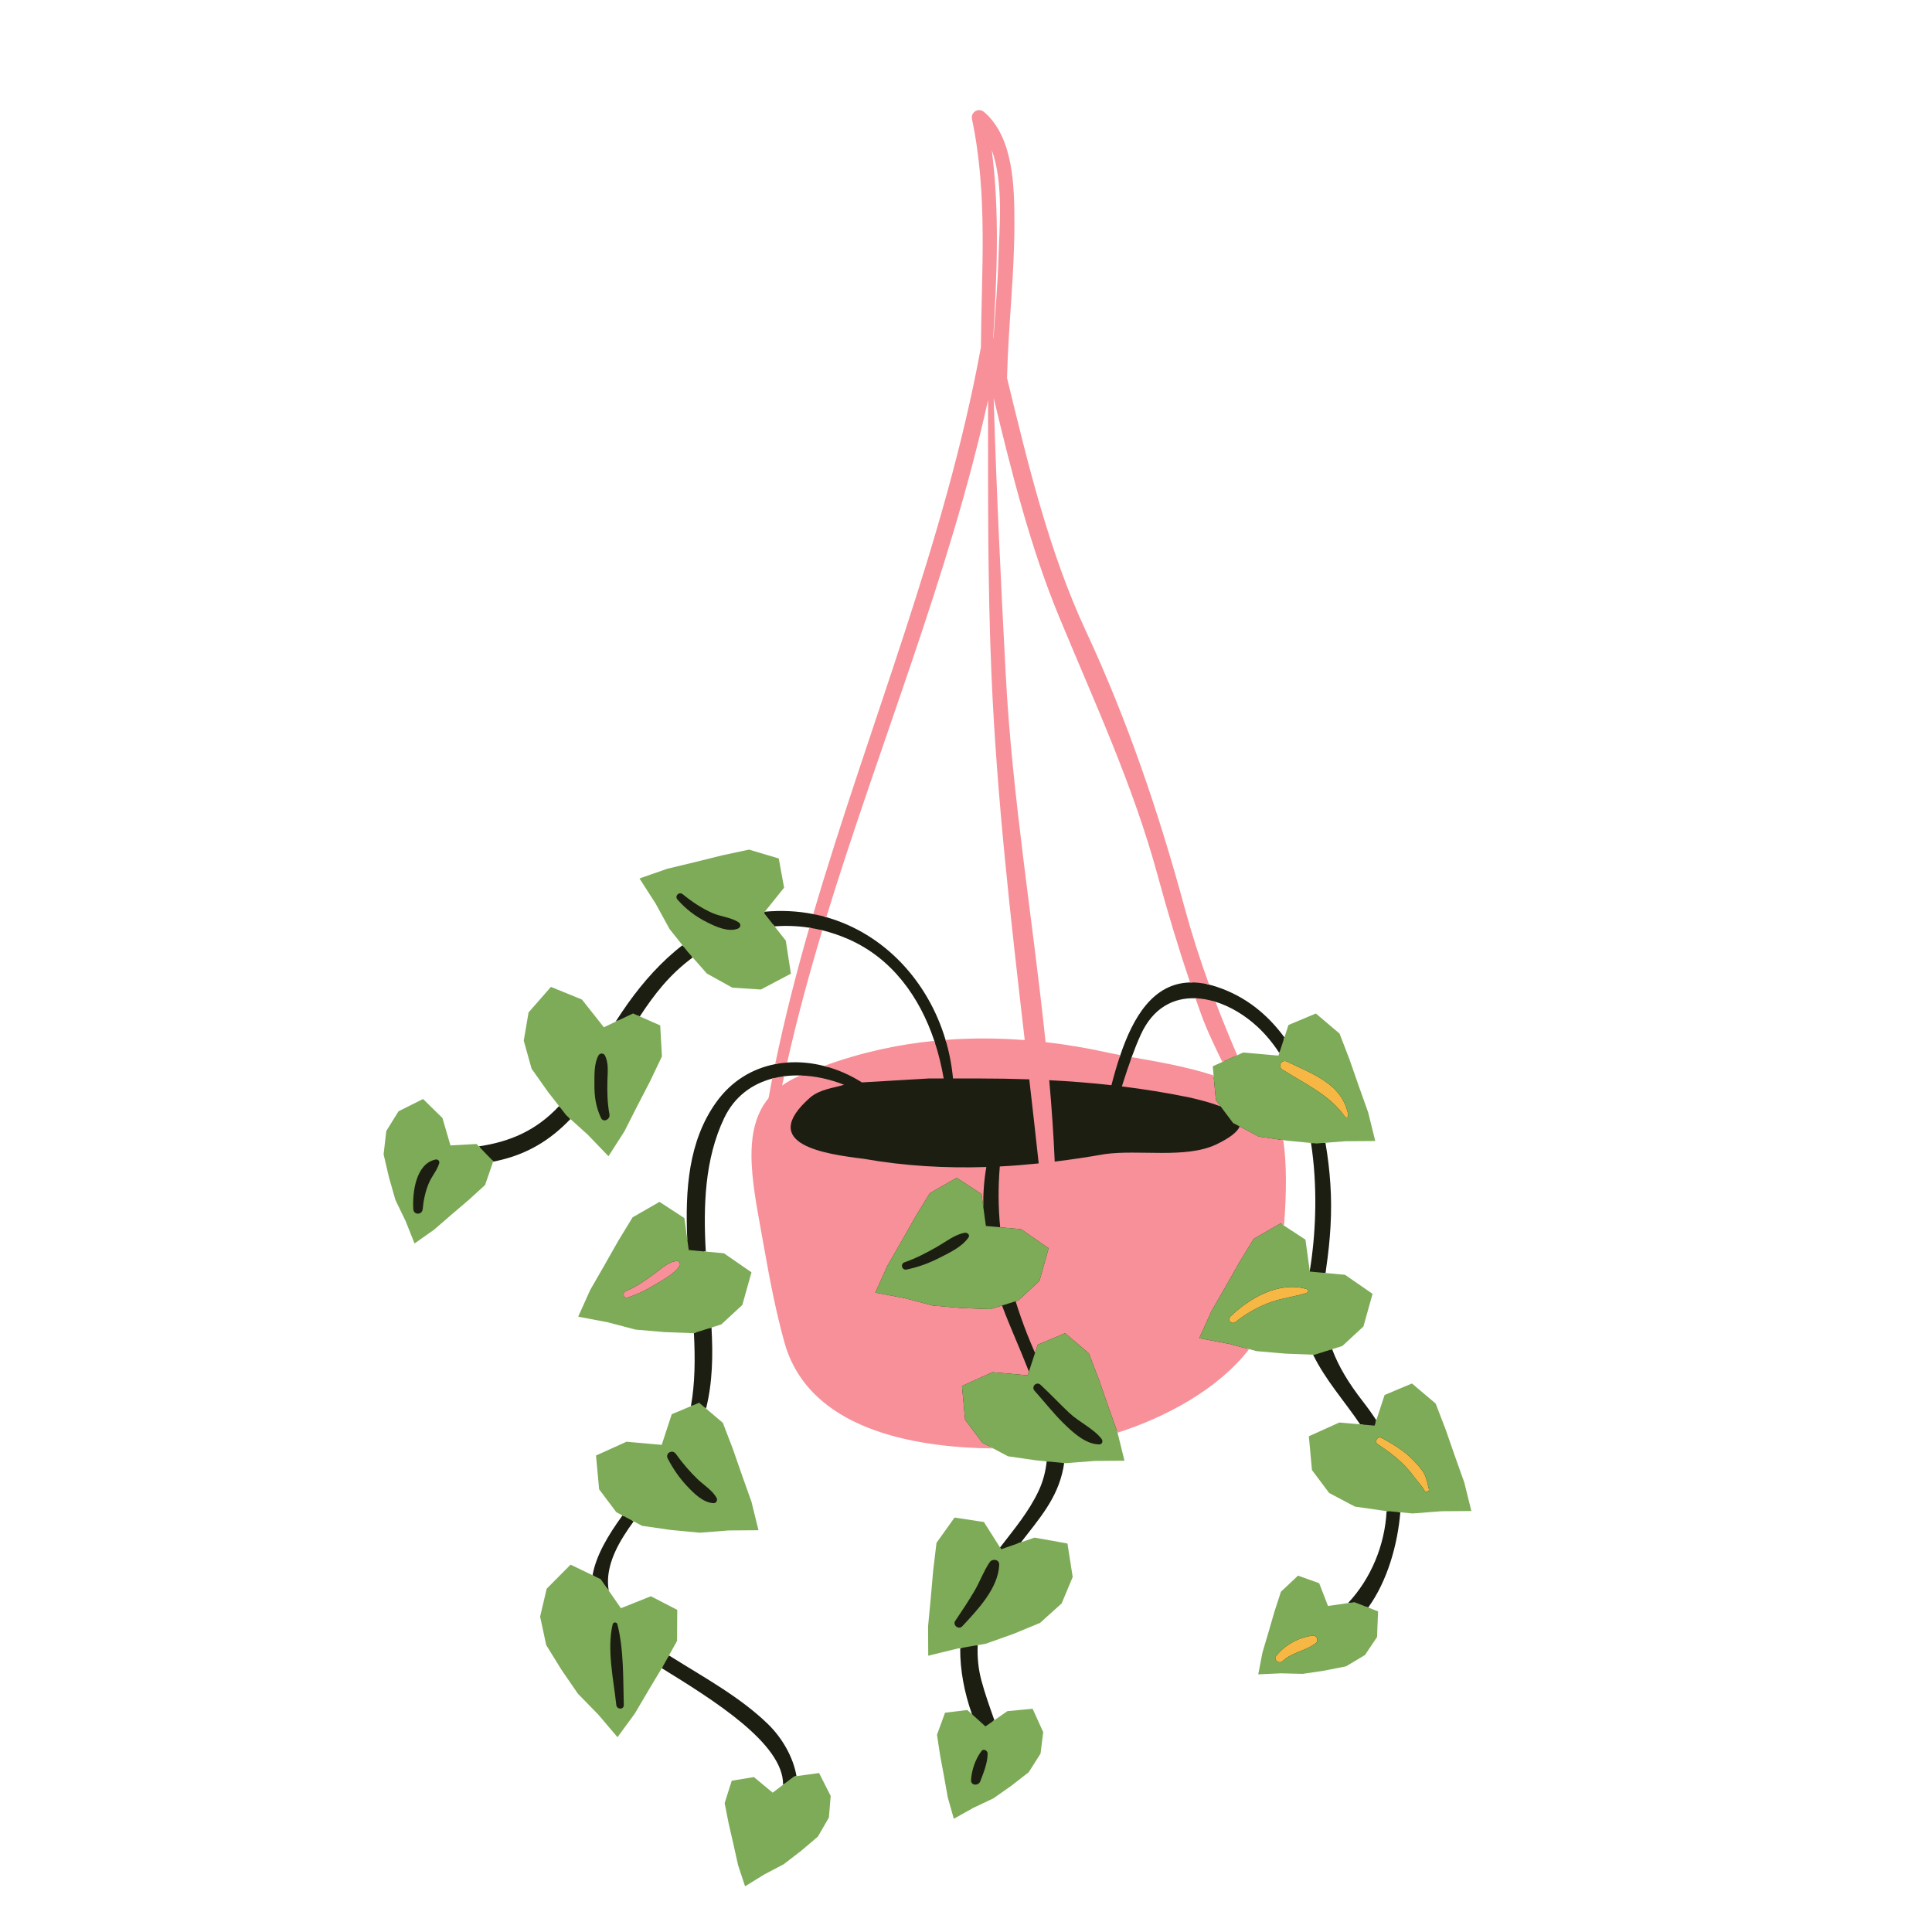 <svg xmlns="http://www.w3.org/2000/svg" width="810" viewBox="0 0 810 810" height="810" version="1.0"><defs><clipPath id="a"><path d="M 160.805 356 L 616.805 356 L 616.805 791 L 160.805 791 Z M 160.805 356"/></clipPath></defs><path fill="#1C1E12" d="M 613.203 621.781 L 609.238 610.641 L 605.371 599.531 L 601.281 588.895 L 591.848 580.898 L 581.102 585.41 L 577.246 597.168 L 576.727 596.367 L 577.023 595.457 C 575.262 592.742 573.348 590.082 571.312 587.457 C 565.402 579.848 561.188 572.887 558.504 565.656 L 557.797 565.879 L 557.535 565.184 L 562.418 563.637 L 570.957 555.738 L 574.59 542.754 L 563.641 535.188 L 554.918 534.383 L 555.012 533.645 L 555.754 533.715 C 555.84 533.031 555.91 532.371 556.012 531.676 C 557.738 519.801 558.562 508.336 557.758 496.348 C 557.387 490.75 556.715 484.945 555.699 479.117 L 554.953 479.172 L 554.824 478.438 L 564.062 477.727 L 575.617 477.641 L 572.906 466.66 L 568.938 455.52 L 565.07 444.41 L 560.98 433.773 L 551.543 425.781 L 540.801 430.289 L 538.75 436.547 L 538.207 435.809 L 538.496 434.938 C 531.488 425.352 522.242 417.746 510.152 413.738 C 509.043 413.367 507.965 413.062 506.91 412.805 C 506.621 412.734 506.344 412.688 506.059 412.629 C 502.094 401.652 498.777 391.227 495.941 380.785 C 484.055 337.027 470.523 299.109 454.578 264.867 C 439.387 232.242 430.578 196.043 422.055 161.035 L 421.457 158.57 L 421.457 158.469 C 421.68 148.824 422.332 139.051 422.965 129.598 C 423.754 117.727 424.574 105.453 424.551 93.348 C 424.52 79.355 424.48 58.207 412.16 47.574 C 411.668 47.148 411.09 46.922 410.496 46.922 C 409.797 46.922 409.121 47.242 408.688 47.777 C 408.238 48.332 408.082 49.062 408.246 49.844 C 413.555 74.953 412.945 100.512 412.359 125.234 C 412.199 131.922 412.031 138.832 411.977 145.773 C 402.137 199.582 384.488 252.277 367.426 303.238 C 358.656 329.426 349.59 356.504 341.695 383.391 C 341.453 383.34 341.211 383.281 340.965 383.234 C 334.531 381.965 327.734 381.594 320.652 382.238 L 320.27 382.715 L 320.496 383 L 318.973 383.137 L 327.938 371.965 L 325.84 360.504 L 313.988 356.973 L 302.863 359.359 L 291.414 362.199 L 279.992 364.941 L 269.242 368.691 L 275.512 378.457 L 281.289 389.023 L 287.176 396.418 L 286.586 396.871 L 286.121 396.289 C 277.309 403.07 269.707 411.641 263.285 420.645 C 261.484 423.172 259.77 425.75 258.09 428.355 L 259.375 427.75 C 259.156 428.086 258.945 428.406 258.719 428.758 L 258.602 428.938 L 252.957 431.613 L 243.516 419.688 L 231.191 414.656 L 222.301 424.797 L 220.348 436.258 L 223.547 447.727 L 230.496 457.551 L 235.367 463.773 L 234.934 464.238 C 234.906 464.266 234.879 464.293 234.852 464.32 L 234.387 463.73 C 224.754 474.07 213.637 478.723 200.734 480.617 L 201.363 481.27 C 201.188 481.297 201.02 481.328 200.84 481.355 L 200.465 481.41 L 199.477 480.391 L 188.297 481.008 L 184.828 469.121 L 177.227 461.68 L 167.598 466.496 L 162.672 474.426 L 161.582 483.941 L 163.785 493.391 L 166.441 502.742 L 170.742 511.664 L 174.145 520.18 L 181.469 515.023 L 188.699 508.762 L 195.938 502.586 L 202.73 496.402 L 206.172 486.391 L 206.301 486.363 L 206.793 486.871 L 206.734 487.039 C 217.156 485.008 226.773 480.805 235.895 472.367 C 237.016 471.328 238.098 470.262 239.148 469.164 L 238.598 468.66 C 238.602 468.656 238.605 468.652 238.613 468.648 L 239.113 468.121 L 246.977 475.234 L 254.984 483.559 L 261.09 474.035 L 266.445 463.5 L 271.855 453.043 L 276.762 442.758 L 276.078 430.414 L 267.137 426.48 L 267.551 425.848 L 268.242 426.152 C 271.246 421.555 274.418 417.105 277.969 412.988 C 281.766 408.586 285.945 404.719 290.418 401.422 L 289.922 400.863 C 289.941 400.852 289.957 400.836 289.973 400.824 L 290.523 400.418 L 296.82 407.574 L 307.234 413.348 L 318.844 414.105 L 330.77 407.809 L 328.727 394.656 L 323.289 387.746 L 324.184 387.68 L 324.734 388.383 C 329.539 388.012 334.418 388.184 339.305 388.945 C 339.551 388.984 339.797 389.035 340.043 389.078 L 340.02 389.152 C 334.168 409.512 329.512 428.113 325.789 446.012 C 325.527 446.059 325.262 446.09 325 446.145 C 315.523 447.98 306.727 453.094 300.242 462.172 C 288.695 478.332 287.203 498.625 288.148 519.652 L 288.156 519.684 L 287.414 519.754 L 286.234 511.129 L 276.469 504.766 L 265.754 510.934 L 259.832 520.648 L 254.012 530.91 L 248.148 541.086 L 243.477 551.465 L 254.879 553.633 L 266.527 556.711 L 278.609 557.754 L 290.672 558.203 L 291.617 557.906 L 291.66 558.672 L 290.926 558.902 C 291.48 569.652 291.402 580.023 289.66 589.555 L 290.469 589.219 C 290.441 589.371 290.422 589.535 290.391 589.691 L 290.32 590.09 L 282.234 593.48 L 277.949 606.566 L 262.797 605.219 L 250.668 610.699 L 251.91 624.125 L 258.887 633.426 L 262.07 635.109 L 261.629 635.719 L 260.965 635.367 C 254.918 643.695 249.906 652.102 248.426 660.438 L 249.125 660.773 L 248.988 661.535 L 239.375 656.895 L 229.875 666.457 L 227.211 677.777 L 229.691 689.422 L 236.016 699.66 L 242.824 709.586 L 251.359 718.328 L 258.84 727.141 L 265.527 718.016 L 271.527 707.824 L 277.199 698.355 L 277.832 698.746 L 277.449 699.387 C 298.633 712.488 328.555 730.898 328.312 748.277 L 329.039 747.727 C 329.043 747.914 329.062 748.102 329.059 748.285 L 329.055 748.648 L 323.93 752.543 L 315.867 745.84 L 307.359 747.25 L 304.578 756.02 L 306.227 764.41 L 308.234 773.109 L 310.152 781.766 L 312.781 789.727 L 320.066 785.23 L 328.113 781.012 L 335.387 775.422 L 342.32 769.531 L 346.789 761.789 L 347.508 753.113 L 342.977 744.176 L 333.312 745.5 L 333.195 744.789 C 333.191 744.781 333.191 744.773 333.191 744.766 L 333.93 744.664 C 332.602 736.742 327.953 728.613 321.871 722.727 C 310.258 711.492 295.418 703.41 281.828 694.891 C 281.375 694.605 280.93 694.324 280.48 694.039 L 280.121 694.691 L 279.488 694.293 L 283.113 687.777 L 283.191 675.41 L 272.84 670.062 L 260.047 675.172 L 254.523 667.234 L 254.496 667.074 C 254.414 666.605 254.383 666.125 254.332 665.652 L 255.23 666.941 C 254.105 660.59 255.746 653.168 261.426 644.066 C 262.789 641.875 264.211 639.824 265.656 637.852 L 264.992 637.5 C 265.016 637.469 265.035 637.441 265.059 637.41 L 265.438 636.895 L 269.418 639 L 281.324 640.715 L 293.309 641.859 L 305.5 640.922 L 317.055 640.836 L 314.34 629.855 L 310.371 618.715 L 306.508 607.605 L 302.414 596.969 L 295.168 590.828 L 295.281 590.379 C 295.309 590.258 295.328 590.133 295.359 590.016 L 296.004 590.559 C 298.789 579.477 298.941 568.016 298.297 556.578 L 297.562 556.812 C 297.559 556.75 297.555 556.684 297.555 556.621 L 297.52 556.043 L 302.027 554.621 L 310.562 546.723 L 314.191 533.742 L 303.242 526.168 L 295.195 525.43 L 295.156 524.785 C 295.156 524.75 295.156 524.715 295.152 524.68 L 295.902 524.746 C 294.844 505.797 295.391 485.969 303.625 468.742 C 307.945 459.703 315.27 454.457 323.75 452.199 C 324.012 452.129 324.281 452.082 324.543 452.02 L 324.48 452.344 C 323.945 455.07 323.441 457.805 322.941 460.543 L 322.906 460.734 L 322.781 460.883 C 312.125 473.844 315.867 494.324 319.832 516.008 C 320.277 518.445 320.727 520.902 321.16 523.371 C 323.242 535.246 325.871 549.18 329.559 562.492 C 339.441 598.23 382.238 606.16 416.395 606.523 L 416.578 606.523 L 422.848 609.84 L 434.758 611.559 L 439.645 612.023 L 439.566 612.762 L 438.824 612.695 C 438.379 616.902 437.336 621.016 435.48 624.98 C 431.344 633.828 425.141 641.168 419.258 648.809 L 419.684 649.477 L 419.199 650.105 L 412.051 638.801 L 400.527 637.062 L 393.336 647.121 L 391.98 658.41 L 390.953 670.164 L 389.84 681.852 L 389.895 693.238 L 401.168 690.48 L 403.324 690.109 L 403.316 690.867 L 402.57 690.992 C 402.488 700.336 404.344 709.754 407.508 718.703 L 407.648 718.828 L 407.008 719.254 L 405.309 717.719 L 396.746 718.754 L 393.598 727.398 L 394.883 735.855 L 396.512 744.633 L 398.062 753.363 L 400.348 761.43 L 407.82 757.246 L 416.043 753.375 L 423.543 748.109 L 430.727 742.516 L 435.52 734.977 L 436.605 726.336 L 432.469 717.211 L 422.613 718.133 L 416.516 722.367 L 416.258 721.641 L 416.895 721.199 C 414.953 715.703 412.973 710.211 411.457 704.547 C 410.125 699.582 409.684 694.625 409.91 689.734 L 409.164 689.859 C 409.168 689.805 409.164 689.754 409.164 689.699 L 409.195 689.102 L 413.043 688.449 L 424.473 684.387 L 435.629 679.789 L 444.473 671.816 L 448.965 661.082 L 446.879 647.766 L 433.777 645.426 L 425.957 648.152 L 426.785 647.078 L 428.066 646.629 C 435.477 636.961 443.258 628.461 445.785 615.629 C 445.934 614.883 446.047 614.137 446.145 613.387 L 445.402 613.316 C 445.402 613.309 445.402 613.301 445.406 613.289 L 445.5 612.578 L 446.215 612.645 L 446.746 612.707 L 458.934 611.77 L 470.484 611.684 L 467.645 600.172 L 468.309 599.961 C 491.941 592.398 511.91 579.727 523.094 565.191 L 523.395 564.797 L 526.914 565.738 L 539 566.781 L 550.992 567.23 L 551.188 567.633 C 551.234 567.734 551.293 567.828 551.34 567.93 L 551.164 567.984 L 550.52 567.961 C 555.684 578.578 563.707 587.457 570.258 597.176 L 571.215 597.258 L 571.75 598.055 L 561.656 597.156 L 549.527 602.637 L 550.77 616.062 L 557.75 625.363 L 568.277 630.934 L 580.184 632.648 L 582.113 632.828 L 582.078 633.543 C 582.078 633.555 582.074 633.562 582.074 633.574 L 581.332 633.504 C 580.637 647.785 574.762 661.895 565.137 672.121 L 566.285 671.957 C 566.082 672.18 565.887 672.41 565.68 672.629 L 565.5 672.82 L 556.277 674.129 L 552.496 664.355 L 544.379 661.445 L 537.68 667.754 L 535.035 675.887 L 532.551 684.465 L 530.02 692.965 L 528.438 701.195 L 536.996 700.809 L 546.078 701.039 L 555.148 699.695 L 564.074 697.922 L 571.746 693.332 L 576.594 686.098 L 576.992 676.09 L 572.445 674.316 L 572.895 673.695 L 573.613 673.977 C 581.699 662.82 585.965 647.52 587.086 634.051 L 586.344 633.98 L 586.406 633.242 L 592.168 633.797 L 604.359 632.855 L 615.914 632.77 Z M 504.18 424.699 C 506.449 431.023 509.469 437.301 512.387 443.371 L 513.457 445.602 L 509.238 447.504 L 509.648 451.938 L 508.57 451.586 C 497.559 447.988 485.426 445.879 475.676 444.184 L 474.219 443.93 C 474.305 443.691 474.379 443.453 474.465 443.215 C 475.621 440.043 476.859 436.898 478.266 433.809 C 483.398 422.512 491.996 418.203 501.207 418.523 C 501.477 418.535 501.746 418.566 502.016 418.582 C 502.73 420.621 503.445 422.66 504.18 424.699 Z M 444.773 258.414 C 447.77 265.652 450.859 272.941 453.852 279.992 C 465.691 307.906 477.934 336.773 486.152 367.105 C 490.363 382.645 494.777 397.219 499.645 411.656 L 499.73 411.906 C 499.469 411.902 499.199 411.891 498.941 411.898 C 483.328 412.273 475.02 426.648 469.688 442.363 C 469.605 442.602 469.539 442.84 469.461 443.078 C 467.762 442.766 466.191 442.457 464.824 442.156 C 455.949 440.18 447.02 438.668 438.277 437.66 L 437.684 437.59 L 437.621 436.996 C 435.711 418.621 433.336 399.957 431.043 381.906 C 426.922 349.484 422.66 315.957 420.922 282.902 C 419.094 248.238 417.066 207.348 415.863 166.918 L 417.332 166.723 C 425.383 200.074 433.004 229.996 444.773 258.414 Z M 416.504 62.645 C 420.848 74.523 420.148 89.898 419.59 102.254 C 419.484 104.543 419.383 106.715 419.328 108.727 C 419.086 116.895 418.477 125.172 417.887 133.18 C 417.676 136.039 417.469 138.902 417.273 141.762 L 417.086 142.699 L 415.633 142.18 L 415.664 141.621 C 417.242 114.984 418.387 88.926 415.066 62.992 Z M 345.719 384.312 C 353.59 358.617 362.5 332.738 371.117 307.715 C 386.766 262.258 402.945 215.254 413.516 167.594 L 414.988 167.758 L 414.988 181.117 C 414.977 214.453 414.969 248.926 416.426 282.832 C 418.645 334.664 424.602 386.172 430.367 435.984 L 430.469 436.883 L 429.566 436.812 C 423.734 436.355 417.883 436.125 412.176 436.125 C 406.957 436.125 401.73 436.32 396.625 436.703 C 396.555 436.461 396.5 436.211 396.426 435.969 C 389.09 411.332 370.75 391.441 346.43 384.531 C 346.191 384.465 345.949 384.406 345.711 384.344 Z M 329.285 445.309 C 333.211 427.941 338.031 409.809 344.027 389.871 C 344.27 389.93 344.512 389.973 344.758 390.035 C 348.309 390.906 351.852 392.094 355.367 393.609 C 373.957 401.633 385.555 417.984 391.719 436.379 C 391.797 436.617 391.867 436.863 391.945 437.105 L 391.793 437.121 C 376.199 438.668 361.055 442.09 346.754 447.262 C 346.332 447.145 345.914 447.023 345.496 446.914 C 340.383 445.613 335.145 445.09 330.012 445.473 C 329.75 445.492 329.492 445.527 329.23 445.551 Z M 328.344 455.715 L 326.793 456.82 L 327.184 454.953 C 327.434 453.754 327.695 452.555 327.953 451.352 C 328.219 451.312 328.477 451.262 328.742 451.227 C 330.984 450.941 333.277 450.828 335.594 450.898 C 335.648 450.902 335.707 450.906 335.762 450.91 L 335.891 451.582 L 334.957 451.984 C 332.523 453.062 330.301 454.316 328.344 455.715 Z M 521.367 442.023 L 518.32 443.402 L 518.023 442.703 C 514.629 434.82 511.645 427.48 508.898 420.266 L 508.703 419.75 C 509 419.836 509.297 419.91 509.594 420 C 515.805 421.93 521.906 425.605 527.055 430.34 C 530.609 433.609 533.684 437.363 536.359 441.469 L 536.648 440.582 C 536.758 440.746 536.875 440.895 536.984 441.059 L 537.18 441.359 L 536.52 443.371 Z M 546.625 520.148 L 537.547 514.227 L 537.582 513.785 C 538.746 499.352 538.633 486.68 537.258 478.109 L 537.098 477.109 L 539.891 477.516 L 550.293 478.5 L 550.383 479.074 C 550.391 479.133 550.398 479.199 550.406 479.258 L 549.645 479.188 C 552.359 496.746 551.754 515.066 549.578 529.891 C 549.434 530.871 549.277 531.867 549.117 532.867 L 549.133 532.977 L 548.383 532.969 Z M 546.625 520.148"/><path fill="#F6B745" d="M 547.914 542 C 543.117 543.668 538.109 544.082 533.305 545.758 C 527.727 547.703 522.625 550.57 518.016 554.25 C 516.469 555.484 514.297 553.473 515.785 552.023 C 523.891 544.152 536.445 536.98 547.914 540.48 C 548.688 540.715 548.641 541.75 547.914 542 Z M 539.578 445.074 C 537.348 443.984 535.504 447.062 537.625 448.414 C 546.742 454.242 557.5 459.02 563.824 468.141 C 564.348 468.887 565.426 468.418 565.266 467.535 C 562.898 454.398 550.18 450.246 539.578 445.074 Z M 599.059 624.262 C 598.438 622.051 598.195 619.945 597.105 617.895 C 595.895 615.629 593.84 613.57 592.07 611.754 C 588.484 608.074 583.766 605.305 579.301 602.863 C 577.516 601.895 576.008 604.5 577.715 605.59 C 581.496 608.016 585.039 610.672 588.238 613.828 C 589.879 615.445 591.387 617.164 592.738 619.023 C 594.184 621.012 596.086 622.891 597.258 625.023 C 597.801 626.008 599.359 625.332 599.059 624.262 Z M 550.5 685.719 C 544.621 686.418 538.59 689.605 534.996 694.348 C 533.77 695.973 536.359 697.773 537.73 696.457 C 541.738 692.613 547.562 692.18 551.777 688.805 C 552.961 687.852 552.023 685.543 550.5 685.719 Z M 550.5 685.719"/><path fill="#F79098" d="M 508.805 450.875 L 509.758 461.207 L 511.762 463.875 C 508.047 462.43 503.406 461.18 498.52 460.082 C 489.145 458.152 479.773 456.648 470.348 455.484 C 471.664 451.375 472.992 447.27 474.465 443.215 C 484.305 444.93 497.227 447.094 508.805 450.875 Z M 415.352 548.855 L 403.168 548.402 L 391.043 547.355 L 379.273 544.258 L 366.996 541.922 L 372.051 530.68 L 377.953 520.441 L 383.766 510.18 L 389.801 500.285 L 401.078 493.793 L 411.504 500.594 L 412.262 506.117 C 412.16 500.461 412.547 494.836 413.531 489.273 C 396.414 489.828 379.297 488.859 362.18 485.84 C 346.141 483.859 317.27 479.895 339.723 460.078 C 343.93 456.617 349.359 456.18 353.875 454.801 C 347.992 452.461 341.719 451.078 335.594 450.898 C 335.281 451.035 334.969 451.164 334.656 451.301 C 332.113 452.43 329.879 453.703 327.91 455.102 C 328.184 453.809 328.461 452.516 328.742 451.227 C 327.047 451.441 325.379 451.758 323.754 452.191 C 323.219 454.918 322.715 457.66 322.215 460.398 C 310.133 475.09 316.082 498.719 320.43 523.488 C 322.762 536.773 325.312 549.922 328.844 562.68 C 338.906 599.047 382.375 606.898 416.395 607.254 L 411.832 604.844 L 404.625 595.238 L 403.312 581.074 L 416.109 575.293 L 430.867 576.609 L 431.379 575.039 C 427.703 565.578 423.41 556.215 420.105 547.352 Z M 538.324 513.848 L 536.891 512.91 L 525.613 519.402 L 519.582 529.297 L 513.766 539.555 L 507.867 549.797 L 502.809 561.039 L 515.086 563.371 L 523.688 565.637 C 510.727 582.48 488.633 594.23 468.535 600.66 L 468.48 600.441 L 464.516 589.309 L 460.641 578.176 L 456.48 567.355 L 446.551 558.945 L 435.074 563.766 L 433.941 567.219 C 432.75 564.496 431.617 561.844 430.617 559.281 C 428.801 554.629 427.207 550.07 425.797 545.559 L 426.992 545.184 L 435.805 537.027 L 439.637 523.328 L 428.094 515.348 L 419.328 514.543 C 418.512 506.219 418.438 497.797 419.172 489.047 C 424.609 488.766 430.043 488.324 435.48 487.766 C 434.207 476.02 432.879 464.27 431.527 452.516 C 424.523 452.273 417.457 452.156 410.301 452.156 C 406.996 452.156 403.27 452.156 399.555 452.156 C 399.035 446.602 397.98 441.18 396.43 435.969 C 407.461 435.133 418.555 435.207 429.625 436.07 C 423.723 385.043 417.871 333.949 415.68 282.863 C 414.035 244.492 414.262 206.137 414.242 167.758 C 397.848 241.699 368.602 312.168 346.434 384.531 C 344.645 384.023 342.82 383.594 340.969 383.23 C 364.223 304 396.355 227.059 411.246 145.637 C 411.461 113.613 414.242 81.785 407.52 49.992 C 406.871 46.91 410.301 44.984 412.648 47.008 C 424.973 57.645 425.27 78.398 425.297 93.34 C 425.344 115.125 422.707 136.746 422.203 158.484 C 430.941 194.375 439.754 231.258 455.254 264.551 C 472.738 302.094 485.82 340.676 496.66 380.586 C 499.645 391.57 503.09 402.258 506.914 412.801 C 504.055 412.109 501.41 411.836 498.938 411.895 C 493.973 397.172 489.523 382.398 485.43 367.297 C 475.168 329.414 459.027 294.801 444.082 258.699 C 431.957 229.414 424.098 197.941 416.602 166.895 C 417.754 205.559 419.625 244.27 421.66 282.863 C 424.367 334.285 433.016 385.535 438.359 436.918 C 447.273 437.945 456.16 439.461 464.98 441.426 C 466.367 441.734 467.957 442.043 469.684 442.363 C 468.262 446.551 467.047 450.828 465.965 454.965 C 457.344 454 448.672 453.324 439.902 452.875 C 440.91 464.242 441.703 475.621 442.195 487.008 C 449.207 486.148 456.219 485.094 463.23 483.859 C 477.668 481.875 496.918 485.84 509.746 479.895 C 515.75 477.039 518.816 474.52 519.734 472.273 L 527.75 476.512 L 537.996 477.992 C 539.52 487.496 539.367 500.91 538.324 513.848 Z M 416.531 141.715 C 417.277 130.715 418.262 119.723 418.582 108.703 C 418.957 95.988 420.906 76.848 415.805 62.898 C 419.141 88.93 417.969 115.395 416.41 141.668 C 416.449 141.68 416.488 141.699 416.531 141.715 Z M 389.445 452.156 C 391.391 452.156 393.492 452.156 395.645 452.156 C 394.738 446.828 393.441 441.523 391.719 436.379 C 376.102 437.93 360.625 441.34 345.496 446.914 C 351.039 448.328 356.426 450.664 361.348 453.809 Z M 344.758 390.035 C 342.941 389.586 341.121 389.227 339.305 388.941 C 333.871 407.836 328.996 426.875 325 446.137 C 326.652 445.816 328.328 445.594 330.016 445.469 C 334.23 426.805 339.246 408.352 344.758 390.035 Z M 503.48 424.953 C 505.953 431.84 509.234 438.523 512.457 445.234 L 518.707 442.414 C 515.5 434.961 512.453 427.504 509.598 420.004 C 506.797 419.133 503.977 418.621 501.211 418.523 C 501.953 420.668 502.707 422.809 503.48 424.953 Z M 283.758 528.695 C 280.113 529.016 277.184 531.953 274.332 534.043 C 270.496 536.848 266.832 539.508 262.379 541.281 C 260.738 541.934 261.359 544.559 263.133 544 C 267.473 542.629 271.434 540.578 275.301 538.203 C 278.473 536.254 282.941 533.934 284.922 530.719 C 285.426 529.902 284.785 528.605 283.758 528.695 Z M 283.758 528.695"/><g clip-path="url(#a)"><path fill="#7EAB57" d="M 343.402 743.352 L 348.266 752.953 L 347.52 762.008 L 342.902 770.004 L 335.871 775.98 L 328.57 781.59 L 320.414 785.879 L 312.371 790.848 L 309.445 781.988 L 307.508 773.258 L 305.504 764.566 L 303.809 755.965 L 306.789 746.578 L 316.078 745.043 L 323.949 751.582 L 328.312 748.266 L 332.879 744.797 L 333.926 744.652 Z M 305.508 641.652 L 293.367 642.59 L 281.258 641.445 L 269.184 639.707 L 265.66 637.84 L 260.965 635.359 L 258.395 634 L 251.188 624.395 L 249.879 610.234 L 262.668 604.453 L 277.426 605.766 L 281.633 592.918 L 289.66 589.551 L 293.117 588.102 L 296.008 590.547 L 303.047 596.512 L 307.207 607.324 L 311.078 618.457 L 315.043 629.59 L 318.004 641.559 Z M 300.438 627.988 C 298.699 624.828 295.074 622.641 292.496 620.176 C 289.156 616.98 286.047 613.297 283.363 609.543 C 281.902 607.496 278.773 609.238 279.961 611.523 C 282.164 615.742 284.711 619.48 287.961 622.961 C 290.816 626.02 294.734 630.008 299.164 630.207 C 300.316 630.266 300.953 628.926 300.438 627.988 Z M 468.535 600.66 L 471.441 612.41 L 458.941 612.504 L 446.809 613.441 L 446.148 613.379 L 438.828 612.688 L 434.691 612.293 L 422.617 610.551 L 416.395 607.262 L 411.832 604.848 L 404.621 595.242 L 403.312 581.078 L 416.105 575.301 L 430.863 576.613 L 431.375 575.043 L 433.941 567.223 L 435.07 563.766 L 446.547 558.945 L 456.477 567.359 L 460.637 578.176 L 464.516 589.309 L 468.48 600.441 Z M 461.848 603.277 C 458.449 598.898 452.43 596.242 448.324 592.383 C 444.223 588.523 440.371 584.406 436.242 580.578 C 434.559 579.02 432.207 581.395 433.734 583.086 C 437.852 587.656 441.602 592.523 446.004 596.824 C 449.863 600.594 455.219 605.57 460.891 605.574 C 462.176 605.574 462.523 604.156 461.848 603.277 Z M 508.805 450.875 L 508.449 447.047 L 512.457 445.234 L 518.707 442.414 L 521.242 441.27 L 535.996 442.578 L 536.359 441.469 L 538.5 434.938 L 540.207 429.73 L 551.684 424.914 L 561.613 433.328 L 565.773 444.141 L 569.652 455.273 L 573.617 466.406 L 576.578 478.375 L 564.078 478.469 L 555.711 479.113 L 551.941 479.406 L 549.652 479.188 L 539.828 478.258 L 538 477.996 L 527.754 476.516 L 519.738 472.277 L 516.969 470.812 L 511.766 463.875 L 509.766 461.207 Z M 537.625 448.414 C 546.742 454.242 557.5 459.02 563.824 468.141 C 564.348 468.887 565.426 468.418 565.266 467.535 C 562.898 454.398 550.176 450.246 539.578 445.078 C 537.348 443.984 535.504 447.062 537.625 448.414 Z M 616.867 633.496 L 604.371 633.59 L 592.23 634.527 L 587.09 634.039 L 581.336 633.496 L 580.121 633.379 L 568.047 631.641 L 557.254 625.934 L 550.051 616.332 L 548.742 602.168 L 561.531 596.391 L 570.262 597.164 L 576.289 597.699 L 577.023 595.457 L 580.5 584.852 L 591.98 580.035 L 601.91 588.449 L 606.07 599.262 L 609.941 610.395 L 613.906 621.527 Z M 599.059 624.262 C 598.438 622.051 598.195 619.945 597.105 617.895 C 595.895 615.629 593.84 613.57 592.07 611.754 C 588.484 608.074 583.766 605.305 579.301 602.863 C 577.516 601.895 576.008 604.5 577.715 605.59 C 581.496 608.016 585.039 610.672 588.238 613.828 C 589.879 615.445 591.387 617.164 592.738 619.023 C 594.184 621.012 596.086 622.891 597.258 625.023 C 597.801 626.008 599.359 625.332 599.059 624.262 Z M 272.883 669.234 L 283.941 674.945 L 283.859 687.961 L 280.484 694.027 L 278.227 698.086 L 277.453 699.379 L 272.172 708.199 L 266.172 718.383 L 258.887 728.332 L 250.797 718.805 L 242.293 710.098 L 235.406 700.074 L 228.996 689.695 L 226.449 677.762 L 229.199 666.07 L 239.223 655.984 L 248.434 660.43 L 251.863 662.086 L 255.234 666.93 L 260.324 674.246 Z M 261.531 714.824 C 261.219 703.918 261.574 691.539 258.836 680.957 C 258.59 679.996 257.109 679.973 256.875 680.957 C 254.332 691.598 257.25 704.094 258.383 714.824 C 258.59 716.797 261.59 716.891 261.531 714.824 Z M 447.535 647.117 L 449.734 661.168 L 445.102 672.246 L 436.039 680.418 L 424.766 685.066 L 413.301 689.145 L 409.918 689.723 L 402.582 690.984 L 401.305 691.203 L 389.164 694.176 L 389.102 681.848 L 390.219 670.082 L 391.25 658.336 L 392.633 646.836 L 400.195 636.246 L 412.508 638.109 L 419.27 648.797 L 419.734 649.531 L 428.074 646.617 L 433.723 644.648 Z M 418.918 656.027 C 419 653.766 416.078 653.312 414.945 654.953 C 412.402 658.637 410.855 663.074 408.578 666.957 C 406.055 671.254 403.258 675.453 400.469 679.586 C 399.27 681.355 401.965 683.391 403.406 681.848 C 409.746 675.051 418.57 665.891 418.918 656.027 Z M 303.508 525.438 L 315.059 533.418 L 311.227 547.113 L 302.414 555.27 L 298.301 556.566 L 290.926 558.895 L 290.773 558.945 L 278.582 558.488 L 266.465 557.445 L 254.688 554.344 L 242.41 552.012 L 247.473 540.773 L 253.371 530.527 L 259.184 520.273 L 265.215 510.379 L 276.496 503.887 L 286.926 510.684 L 288.152 519.648 L 288.758 524.078 L 295.906 524.734 Z M 283.758 528.695 C 280.113 529.016 277.184 531.953 274.332 534.043 C 270.496 536.848 266.832 539.508 262.379 541.281 C 260.738 541.934 261.359 544.559 263.133 544 C 267.473 542.629 271.434 540.578 275.301 538.203 C 278.473 536.254 282.941 533.934 284.922 530.719 C 285.426 529.902 284.785 528.605 283.758 528.695 Z M 391.043 547.359 L 379.273 544.258 L 366.996 541.926 L 372.051 530.68 L 377.953 520.441 L 383.766 510.184 L 389.801 500.289 L 401.078 493.797 L 411.504 500.594 L 412.262 506.117 L 413.34 513.992 L 419.328 514.543 L 428.094 515.348 L 439.637 523.328 L 435.805 537.027 L 426.992 545.184 L 425.797 545.559 L 420.105 547.355 L 415.352 548.855 L 403.168 548.402 Z M 380.094 532.258 C 384.891 531.277 389.332 529.656 393.684 527.445 C 397.965 525.27 403.25 522.855 406.043 518.82 C 406.785 517.742 405.566 516.668 404.523 516.84 C 400.367 517.539 396.605 520.578 392.992 522.648 C 388.613 525.16 384.027 527.562 379.254 529.219 C 377.336 529.883 378.102 532.664 380.094 532.258 Z M 538.98 567.516 L 526.855 566.473 L 523.688 565.637 L 515.086 563.371 L 502.809 561.043 L 507.867 549.797 L 513.766 539.555 L 519.582 529.301 L 525.613 519.406 L 536.891 512.914 L 538.324 513.848 L 547.316 519.715 L 549.121 532.867 L 549.152 533.105 L 555.758 533.715 L 563.906 534.461 L 575.453 542.445 L 571.621 556.141 L 562.805 564.297 L 558.508 565.652 L 551.172 567.973 L 550.523 567.949 Z M 533.305 545.758 C 538.109 544.082 543.117 543.668 547.914 542 C 548.641 541.746 548.684 540.715 547.914 540.477 C 536.445 536.98 523.891 544.148 515.785 552.023 C 514.293 553.473 516.465 555.484 518.012 554.25 C 522.625 550.566 527.727 547.703 533.305 545.758 Z M 432.934 716.41 L 437.375 726.211 L 436.242 735.227 L 431.289 743.016 L 424.004 748.688 L 416.473 753.977 L 408.145 757.914 L 399.895 762.531 L 397.352 753.559 L 395.785 744.758 L 394.156 735.984 L 392.836 727.316 L 396.211 718.062 L 405.566 716.93 L 407.512 718.695 L 413.148 723.801 L 416.898 721.195 L 422.355 717.406 Z M 414.059 735.121 C 414.043 733.957 412.375 733 411.539 734.074 C 408.996 737.348 407.336 742.16 407.117 746.316 C 406.984 748.691 410.238 748.793 410.98 746.84 C 412.359 743.234 414.109 738.992 414.059 735.121 Z M 573.617 673.965 L 577.762 675.578 L 577.336 686.328 L 572.277 693.875 L 564.352 698.617 L 555.297 700.414 L 546.191 701.77 L 536.984 701.547 L 527.531 701.977 L 529.293 692.816 L 531.844 684.246 L 534.324 675.672 L 537.035 667.336 L 544.207 660.586 L 553.074 663.766 L 556.766 673.305 L 565.145 672.113 L 567.867 671.727 Z M 550.5 685.719 C 544.621 686.418 538.59 689.605 534.996 694.348 C 533.77 695.973 536.359 697.773 537.73 696.457 C 541.738 692.613 547.562 692.18 551.777 688.805 C 552.961 687.852 552.023 685.543 550.5 685.719 Z M 229.914 458.008 L 222.867 448.051 L 219.586 436.293 L 221.602 424.461 L 230.984 413.762 L 243.98 419.07 L 253.18 430.684 L 258.098 428.355 L 265.402 424.895 L 268.246 426.148 L 276.797 429.914 L 277.52 442.906 L 272.531 453.363 L 267.109 463.836 L 261.762 474.367 L 255.105 484.75 L 246.441 475.746 L 239.152 469.156 L 237.414 467.582 L 234.395 463.727 Z M 249.211 454.656 C 249.164 459.711 249.824 464.141 251.984 468.719 C 252.977 470.828 255.906 469.25 255.523 467.227 C 254.641 462.562 254.523 457.711 254.66 452.977 C 254.762 449.5 255.25 445.617 253.586 442.465 C 253.051 441.445 251.477 441.477 250.926 442.465 C 248.988 445.941 249.246 450.762 249.211 454.656 Z M 200.738 480.613 L 206.797 486.867 L 206.738 487.031 L 203.375 496.82 L 196.441 503.133 L 189.188 509.32 L 181.957 515.582 L 173.805 521.328 L 170.055 511.934 L 165.773 503.059 L 163.074 493.586 L 160.828 483.977 L 161.957 474.168 L 167.082 465.914 L 177.371 460.766 L 185.496 468.719 L 188.852 480.223 L 199.781 479.625 Z M 182.613 486.141 C 174.25 487.875 172.863 500.172 173.277 506.941 C 173.43 509.496 176.988 509.449 177.211 506.941 C 177.551 503.184 178.367 499.332 179.875 495.855 C 181.102 493.023 183.285 490.652 184.148 487.672 C 184.422 486.711 183.516 485.949 182.613 486.141 Z M 274.863 378.812 L 268.109 368.297 L 279.754 364.234 L 291.246 361.473 L 302.691 358.633 L 314.023 356.203 L 326.496 359.918 L 328.734 372.164 L 320.656 382.234 L 320.273 382.711 L 324.734 388.379 L 329.438 394.348 L 331.586 408.215 L 319.008 414.859 L 307.023 414.074 L 296.348 408.16 L 290.418 401.422 L 288.289 399.004 L 286.129 396.289 L 280.711 389.484 Z M 284.047 377.164 C 287.668 381.262 291.629 384.266 296.523 386.711 C 300.172 388.539 305.312 390.906 309.352 389.34 C 310.531 388.887 310.793 387.438 309.699 386.703 C 306.578 384.609 302.266 384.332 298.793 382.836 C 294.34 380.914 290.016 378 286.277 374.941 C 284.719 373.66 282.688 375.621 284.047 377.164 Z M 284.047 377.164"/></g></svg>